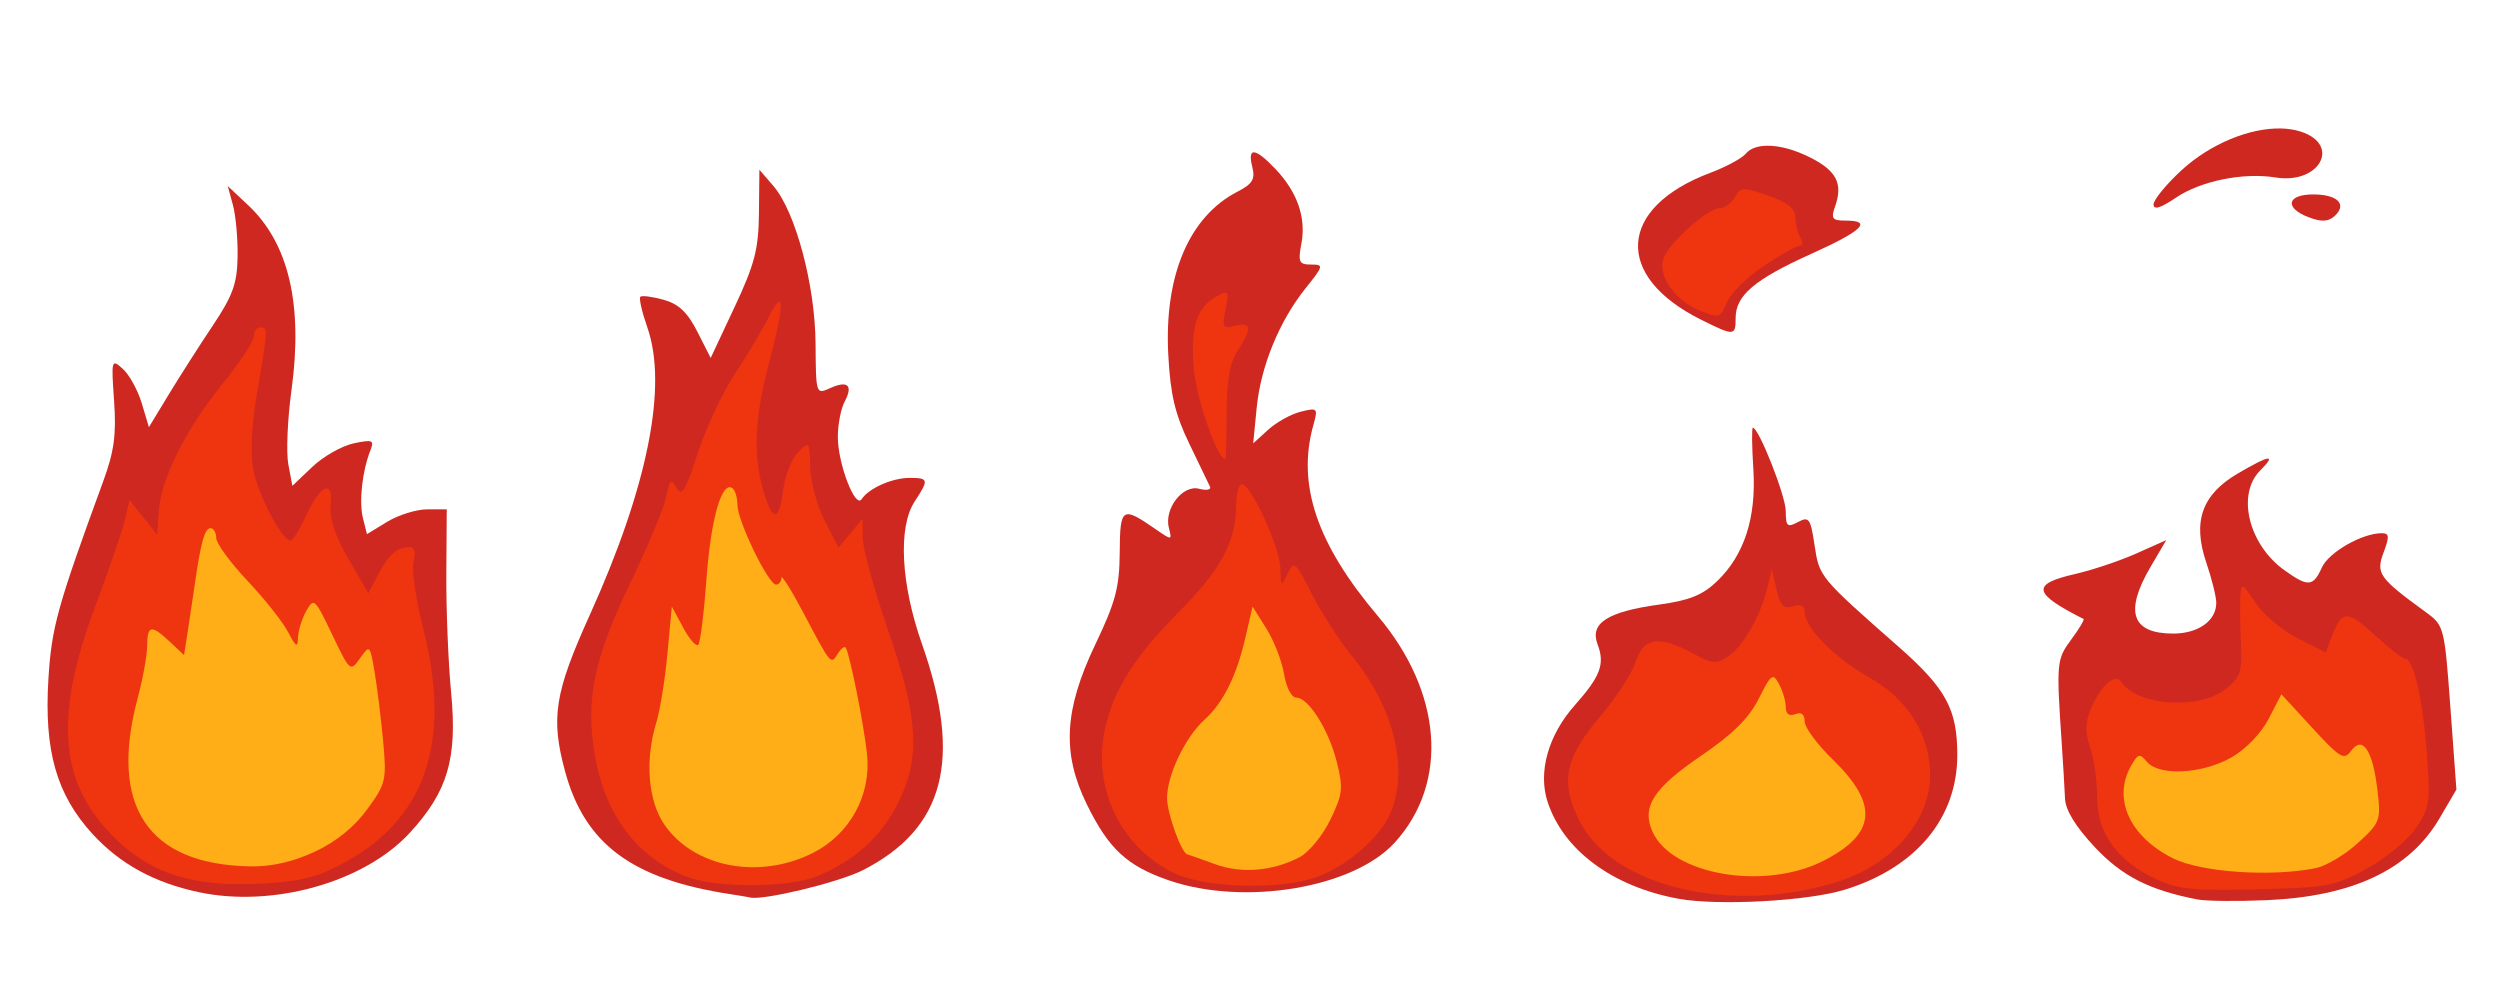 <?xml version="1.0" encoding="UTF-8" standalone="no"?>
<!-- Created with Inkscape (http://www.inkscape.org/) -->

<svg
   xmlns:dc="http://purl.org/dc/elements/1.1/"
   xmlns:cc="http://creativecommons.org/ns#"
   xmlns:rdf="http://www.w3.org/1999/02/22-rdf-syntax-ns#"
   xmlns:svg="http://www.w3.org/2000/svg"
   xmlns="http://www.w3.org/2000/svg"
   xmlns:sodipodi="http://sodipodi.sourceforge.net/DTD/sodipodi-0.dtd"
   xmlns:inkscape="http://www.inkscape.org/namespaces/inkscape"
   width="160mm"
   height="64mm"
   viewBox="0 0 160 64"
   version="1.1"
   id="svg6466"
   inkscape:version="0.92.1 r15371"
   sodipodi:docname="fire.svg">
  <defs
     id="defs6460" />
  <sodipodi:namedview
     id="base"
     pagecolor="#ffffff"
     bordercolor="#666666"
     borderopacity="1.0"
     inkscape:pageopacity="0.0"
     inkscape:pageshadow="2"
     inkscape:zoom="0.98994949"
     inkscape:cx="395.19967"
     inkscape:cy="231.64348"
     inkscape:document-units="mm"
     inkscape:current-layer="layer1"
     showgrid="false"
     showguides="false"
     inkscape:window-width="1366"
     inkscape:window-height="705"
     inkscape:window-x="-8"
     inkscape:window-y="-8"
     inkscape:window-maximized="1" />
  <g
     inkscape:label="Layer 1"
     inkscape:groupmode="layer"
     id="layer1"
     transform="translate(0,-233)">
    <g
       id="g7091"
       transform="matrix(1.518,0,0,1.518,-52.414,-20.731)">
      <path
         inkscape:connector-curvature="0"
         id="path6390"
         d="m 66.545,174.305 0.591,0.685 c 0.932,1.081 1.761,4.181 1.777,6.649 0.014,2.129 0.019,2.144 0.61,1.875 0.75,-0.34 0.985,-0.122 0.615,0.569 -0.157,0.294 -0.286,0.963 -0.286,1.486 0,1.125 0.734,3.042 1.005,2.624 0.297,-0.458 1.284,-0.896 2.021,-0.896 0.805,0 0.82,0.069 0.216,0.99 -0.71,1.083 -0.588,3.478 0.308,6.021 1.713,4.863 0.945,7.784 -2.504,9.532 -1.016,0.515 -4.209,1.285 -4.75,1.146 -0.073,-0.019 -0.43,-0.079 -0.794,-0.134 -4.167,-0.629 -6.171,-2.112 -7.002,-5.182 -0.611,-2.257 -0.445,-3.307 1.047,-6.605 2.438,-5.391 3.287,-9.636 2.423,-12.108 -0.227,-0.649 -0.36,-1.232 -0.297,-1.296 0.064,-0.064 0.505,-0.007 0.98,0.125 0.638,0.178 1.011,0.532 1.425,1.348 l 0.561,1.106 1.008,-2.148 c 0.849,-1.809 1.011,-2.435 1.027,-3.968 z"
         style="fill:#ce2821;fill-opacity:1;stroke:none;stroke-width:2;stroke-miterlimit:4;stroke-dasharray:none;stroke-opacity:0.381" />
      <path
         inkscape:connector-curvature="0"
         id="path6380"
         d="m 67.377,179.86 c -0.078,0.012 -0.221,0.221 -0.431,0.641 -0.277,0.554 -0.924,1.641 -1.439,2.416 -0.514,0.775 -1.217,2.279 -1.562,3.341 -0.516,1.59 -0.675,1.848 -0.893,1.456 -0.231,-0.412 -0.288,-0.363 -0.436,0.376 -0.094,0.469 -0.78,2.116 -1.525,3.661 -1.498,3.107 -1.864,4.826 -1.508,7.096 0.414,2.64 1.822,4.512 3.982,5.295 1.255,0.455 4.276,0.427 5.421,-0.052 h 5.29e-4 c 1.567,-0.655 2.68,-1.656 3.383,-3.042 0.982,-1.938 0.892,-3.595 -0.4,-7.333 -0.582,-1.684 -1.062,-3.43 -1.067,-3.88 l -0.009,-0.819 -0.507,0.609 -0.508,0.609 -0.583,-1.138 c -0.32,-0.626 -0.594,-1.641 -0.608,-2.255 -0.024,-1.081 -0.04,-1.102 -0.508,-0.634 -0.266,0.266 -0.55,0.976 -0.63,1.58 -0.184,1.369 -0.434,1.392 -0.829,0.074 -0.444,-1.482 -0.379,-3.109 0.216,-5.345 0.466,-1.752 0.614,-2.683 0.442,-2.658 z"
         style="fill:#ef3410;fill-opacity:1;stroke:none;stroke-width:2;stroke-miterlimit:4;stroke-dasharray:none;stroke-opacity:0.381" />
      <path
         inkscape:connector-curvature="0"
         id="path6368"
         d="m 65.309,187.69 c 0.028,0.003 0.056,0.013 0.084,0.03 0.124,0.077 0.226,0.398 0.226,0.715 0,0.671 1.305,3.362 1.63,3.362 0.122,0 0.222,-0.129 0.222,-0.287 0,-0.158 0.429,0.527 0.954,1.521 1.148,2.174 1.131,2.153 1.427,1.675 0.13,-0.21 0.278,-0.325 0.33,-0.257 0.161,0.213 0.768,3.239 0.901,4.491 0.184,1.728 -0.72,3.38 -2.279,4.167 -2.284,1.152 -5.06,0.609 -6.289,-1.229 -0.668,-1 -0.795,-2.706 -0.317,-4.262 0.156,-0.508 0.368,-1.817 0.47,-2.909 l 0.186,-1.984 0.476,0.884 c 0.262,0.486 0.548,0.813 0.636,0.725 0.088,-0.088 0.243,-1.319 0.345,-2.737 0.17,-2.371 0.579,-3.946 0.998,-3.906 z"
         style="fill:#ffae18;fill-opacity:1;stroke:none;stroke-width:2;stroke-miterlimit:4;stroke-dasharray:none;stroke-opacity:0.381" />
    </g>
    <g
       id="g7086"
       transform="matrix(1.518,0,0,1.518,-54.445,-20.731)">
      <path
         inkscape:connector-curvature="0"
         id="path6388"
         d="m 45.47,174.995 0.848,0.794 c 1.723,1.612 2.332,4.2 1.837,7.813 -0.167,1.217 -0.227,2.622 -0.133,3.121 l 0.171,0.908 0.841,-0.8 c 0.463,-0.44 1.247,-0.885 1.741,-0.99 0.806,-0.17 0.879,-0.138 0.705,0.303 -0.343,0.868 -0.484,2.164 -0.311,2.854 l 0.168,0.67 0.856,-0.522 c 0.471,-0.287 1.228,-0.523 1.683,-0.523 h 0.826 l -0.018,2.712 c -0.01,1.492 0.081,3.753 0.203,5.024 0.265,2.778 -0.146,4.167 -1.747,5.905 -1.918,2.081 -5.761,3.163 -8.883,2.501 -1.888,-0.4 -3.327,-1.188 -4.49,-2.455 -1.517,-1.653 -2.046,-3.51 -1.86,-6.529 0.135,-2.191 0.371,-3.042 2.314,-8.349 0.459,-1.253 0.555,-1.966 0.455,-3.383 -0.122,-1.743 -0.112,-1.783 0.371,-1.346 0.273,0.247 0.632,0.901 0.797,1.452 l 0.3,1.003 0.835,-1.376 c 0.459,-0.757 1.296,-2.066 1.859,-2.909 0.847,-1.268 1.028,-1.771 1.045,-2.91 0.012,-0.758 -0.077,-1.735 -0.197,-2.171 z"
         style="fill:#ce2821;fill-opacity:1;stroke:none;stroke-width:2;stroke-miterlimit:4;stroke-dasharray:none;stroke-opacity:0.381" />
      <path
         inkscape:connector-curvature="0"
         id="path6376"
         d="m 46.833,180.948 c -0.146,0 -0.265,0.171 -0.265,0.38 0,0.209 -0.61,1.131 -1.356,2.051 -1.532,1.888 -2.564,3.971 -2.658,5.365 l -0.064,0.942 -0.584,-0.73 -0.584,-0.73 -0.177,0.794 c -0.098,0.437 -0.668,2.103 -1.268,3.704 -1.771,4.724 -1.51,7.528 0.913,9.838 1.481,1.411 3.169,1.952 5.778,1.852 1.792,-0.069 2.522,-0.227 3.596,-0.778 3.633,-1.865 4.785,-5.144 3.531,-10.053 -0.301,-1.177 -0.477,-2.418 -0.392,-2.756 0.101,-0.403 0.039,-0.614 -0.181,-0.612 -0.524,0.006 -0.886,0.327 -1.322,1.169 l -0.403,0.776 -0.836,-1.438 c -0.57,-0.98 -0.809,-1.702 -0.751,-2.268 0.115,-1.122 -0.432,-0.887 -1.049,0.451 -0.26,0.565 -0.552,1.03 -0.65,1.034 -0.35,0.013 -1.366,-1.932 -1.568,-3.002 -0.13,-0.688 -0.066,-1.914 0.174,-3.31 0.452,-2.638 0.454,-2.677 0.116,-2.677 z"
         style="fill:#ef3410;fill-opacity:1;stroke:none;stroke-width:2;stroke-miterlimit:4;stroke-dasharray:none;stroke-opacity:0.381" />
      <path
         inkscape:connector-curvature="0"
         id="path6366"
         d="m 44.738,189.415 c 0.134,0 0.244,0.186 0.244,0.413 0,0.227 0.59,1.036 1.311,1.799 0.721,0.762 1.494,1.738 1.718,2.167 0.328,0.629 0.409,0.678 0.418,0.251 0.006,-0.291 0.161,-0.8 0.346,-1.132 0.323,-0.581 0.363,-0.544 1.095,0.986 0.75,1.569 0.765,1.581 1.176,1 0.409,-0.579 0.419,-0.569 0.617,0.602 0.11,0.655 0.271,1.965 0.358,2.91 0.15,1.629 0.114,1.78 -0.677,2.864 -0.547,0.748 -1.311,1.365 -2.209,1.783 -0.914,0.425 -1.816,0.632 -2.696,0.618 -4.342,-0.07 -5.992,-2.536 -4.763,-7.117 0.215,-0.8 0.392,-1.783 0.394,-2.183 0.004,-0.874 0.177,-0.904 0.961,-0.168 l 0.595,0.559 0.15,-0.955 c 0.082,-0.526 0.213,-1.402 0.291,-1.948 0.262,-1.843 0.429,-2.447 0.673,-2.447 z"
         style="fill:#ffae18;fill-opacity:1;stroke:none;stroke-width:2;stroke-miterlimit:4;stroke-dasharray:none;stroke-opacity:0.381" />
    </g>
    <g
       id="g7097"
       transform="matrix(1.518,0,0,1.518,-49.016,-20.731)">
      <path
         inkscape:connector-curvature="0"
         id="path6394"
         d="m 85.171,173.572 c 0.163,0.014 0.459,0.246 0.887,0.695 0.925,0.97 1.305,2.054 1.101,3.142 -0.148,0.791 -0.102,0.893 0.404,0.893 0.545,0 0.535,0.045 -0.223,0.992 -1.118,1.397 -1.894,3.292 -2.067,5.047 l -0.148,1.501 0.632,-0.576 c 0.348,-0.317 0.965,-0.659 1.373,-0.76 0.712,-0.177 0.732,-0.154 0.529,0.576 -0.696,2.5 0.15,5 2.718,8.034 2.722,3.216 3.012,7.016 0.728,9.544 -1.744,1.931 -6.358,2.703 -9.553,1.599 -1.746,-0.603 -2.518,-1.32 -3.436,-3.189 -1.063,-2.165 -0.966,-3.992 0.358,-6.762 0.849,-1.776 1.014,-2.399 1.024,-3.869 0.014,-1.91 0.094,-1.962 1.509,-0.982 0.69,0.478 0.701,0.477 0.565,-0.043 -0.212,-0.812 0.577,-1.84 1.273,-1.658 0.315,0.082 0.522,0.042 0.459,-0.089 -0.063,-0.131 -0.459,-0.953 -0.88,-1.826 -0.595,-1.235 -0.791,-2.065 -0.879,-3.739 -0.176,-3.337 0.877,-5.818 2.916,-6.872 0.641,-0.332 0.756,-0.525 0.625,-1.049 -0.106,-0.421 -0.076,-0.624 0.086,-0.61 z"
         style="fill:#ce2821;fill-opacity:1;stroke:none;stroke-width:2;stroke-miterlimit:4;stroke-dasharray:none;stroke-opacity:0.381" />
      <path
         inkscape:connector-curvature="0"
         id="path6382"
         d="m 83.972,179.488 c -0.067,-0.012 -0.182,0.042 -0.361,0.137 -0.86,0.461 -1.134,1.293 -0.994,3.028 0.102,1.268 0.994,3.853 1.33,3.851 0.033,-1.9e-4 0.061,-0.869 0.061,-1.93 0,-1.392 0.129,-2.126 0.463,-2.636 0.614,-0.938 0.584,-1.237 -0.107,-1.056 -0.519,0.136 -0.556,0.073 -0.403,-0.692 0.097,-0.484 0.122,-0.683 0.011,-0.702 z"
         style="fill:#ef3410;fill-opacity:1;stroke:none;stroke-width:2;stroke-miterlimit:4;stroke-dasharray:none;stroke-opacity:0.381" />
      <path
         inkscape:connector-curvature="0"
         id="path6370"
         d="m 84.645,187.562 c -0.133,0 -0.241,0.421 -0.241,0.935 0,1.472 -0.662,2.696 -2.401,4.44 -1.866,1.872 -2.753,3.273 -3.125,4.936 -0.562,2.513 0.698,5.079 3.011,6.13 1.232,0.56 4.155,0.658 5.711,0.191 1.321,-0.396 2.864,-1.687 3.32,-2.779 0.774,-1.851 0.134,-4.453 -1.621,-6.595 -0.532,-0.649 -1.296,-1.833 -1.699,-2.631 -0.693,-1.373 -0.748,-1.42 -1.02,-0.857 -0.275,0.571 -0.288,0.562 -0.305,-0.212 -0.02,-0.885 -1.244,-3.558 -1.629,-3.558 z"
         style="fill:#ef3410;fill-opacity:1;stroke:none;stroke-width:2;stroke-miterlimit:4;stroke-dasharray:none;stroke-opacity:0.381" />
      <path
         inkscape:connector-curvature="0"
         id="path6360"
         d="m 85.099,192.722 0.582,0.926 c 0.32,0.509 0.655,1.373 0.745,1.918 0.091,0.556 0.315,0.992 0.508,0.992 0.522,0 1.371,1.344 1.717,2.72 0.277,1.099 0.248,1.354 -0.276,2.436 -0.322,0.665 -0.904,1.373 -1.294,1.575 -1.161,0.6 -2.46,0.702 -3.602,0.281 -0.582,-0.214 -1.085,-0.392 -1.118,-0.394 -0.246,-0.016 -0.867,-1.724 -0.867,-2.383 0,-0.968 0.767,-2.568 1.586,-3.309 0.781,-0.706 1.343,-1.837 1.713,-3.441 z"
         style="fill:#ffae18;fill-opacity:1;stroke:none;stroke-width:2;stroke-miterlimit:4;stroke-dasharray:none;stroke-opacity:0.381" />
    </g>
    <g
       id="g7104"
       transform="matrix(1.518,0,0,1.518,-46.767,-20.731)">
      <path
         inkscape:connector-curvature="0"
         id="path6396"
         d="m 105.314,173.292 c 0.515,-0.006 1.166,0.166 1.835,0.507 1.096,0.559 1.365,1.098 1.027,2.055 -0.181,0.514 -0.12,0.595 0.445,0.595 1.152,0 0.709,0.429 -1.444,1.399 -2.392,1.078 -3.193,1.756 -3.193,2.702 0,0.77 -0.056,0.774 -1.455,0.078 -3.701,-1.84 -3.516,-4.73 0.397,-6.198 0.655,-0.246 1.323,-0.607 1.484,-0.801 0.184,-0.222 0.503,-0.333 0.904,-0.337 z"
         style="fill:#ce2821;fill-opacity:1;stroke:none;stroke-width:2;stroke-miterlimit:4;stroke-dasharray:none;stroke-opacity:0.381" />
      <path
         inkscape:connector-curvature="0"
         id="path6386"
         d="m 104.346,175.13 c -0.189,0.009 -0.276,0.116 -0.395,0.329 -0.142,0.254 -0.427,0.461 -0.633,0.461 -0.513,0 -2.181,1.5 -2.386,2.146 -0.228,0.72 0.501,1.752 1.538,2.177 0.815,0.334 0.865,0.318 1.15,-0.353 0.164,-0.386 0.869,-1.08 1.567,-1.542 0.698,-0.462 1.374,-0.84 1.503,-0.84 0.129,0 0.143,-0.148 0.03,-0.33 -0.112,-0.182 -0.209,-0.569 -0.214,-0.86 -0.007,-0.383 -0.326,-0.639 -1.154,-0.925 -0.528,-0.182 -0.818,-0.272 -1.007,-0.263 z"
         style="fill:#ef3410;fill-opacity:1;stroke:none;stroke-width:2;stroke-miterlimit:4;stroke-dasharray:none;stroke-opacity:0.381" />
      <path
         inkscape:connector-curvature="0"
         id="path6374"
         d="m 104.71,185.181 c 0.25,0 1.385,2.875 1.387,3.515 0.002,0.647 0.065,0.703 0.515,0.463 0.465,-0.249 0.53,-0.157 0.701,0.983 0.2,1.332 0.207,1.341 3.54,4.274 2,1.76 2.475,2.634 2.477,4.558 0.002,2.674 -1.746,4.764 -4.757,5.688 -1.563,0.48 -5.337,0.682 -7.005,0.377 -2.767,-0.507 -4.837,-2.038 -5.509,-4.074 -0.416,-1.261 0.022,-2.823 1.148,-4.09 1.082,-1.218 1.273,-1.731 0.955,-2.565 -0.337,-0.886 0.424,-1.375 2.602,-1.673 1.26,-0.172 1.829,-0.401 2.428,-0.975 1.159,-1.11 1.67,-2.686 1.538,-4.749 -0.061,-0.952 -0.07,-1.732 -0.02,-1.732 z"
         style="fill:#ce2821;fill-opacity:1;stroke:none;stroke-width:2;stroke-miterlimit:4;stroke-dasharray:none;stroke-opacity:0.381" />
      <path
         inkscape:connector-curvature="0"
         id="path6364"
         d="m 105.509,191.134 -0.189,0.794 c -0.28,1.173 -0.993,2.428 -1.633,2.877 -0.508,0.356 -0.659,0.344 -1.519,-0.116 -1.438,-0.771 -2.058,-0.675 -2.403,0.372 -0.16,0.486 -0.82,1.502 -1.466,2.258 -1.529,1.792 -1.731,2.817 -0.881,4.474 1.424,2.774 6.45,3.938 10.889,2.523 2.288,-0.729 3.878,-2.569 3.878,-4.486 0,-1.692 -0.931,-3.195 -2.54,-4.104 -1.493,-0.843 -2.751,-2.113 -2.751,-2.778 0,-0.265 -0.162,-0.343 -0.495,-0.238 -0.394,0.125 -0.535,-0.02 -0.692,-0.71 z"
         style="fill:#ef3410;fill-opacity:1;stroke:none;stroke-width:2;stroke-miterlimit:4;stroke-dasharray:none;stroke-opacity:0.381" />
      <path
         inkscape:connector-curvature="0"
         id="path6348"
         d="m 105.57,195.697 c 0.078,0.007 0.149,0.115 0.246,0.298 0.156,0.291 0.284,0.729 0.284,0.973 0,0.284 0.142,0.388 0.397,0.29 0.259,-0.099 0.397,0.007 0.397,0.306 0,0.252 0.528,0.97 1.173,1.596 1.959,1.899 1.849,3.141 -0.38,4.279 -2.475,1.263 -6.373,0.606 -7.203,-1.215 -0.478,-1.049 0.025,-1.839 2.044,-3.213 1.333,-0.907 2.013,-1.58 2.428,-2.402 0.332,-0.657 0.483,-0.923 0.613,-0.911 z"
         style="fill:#ffae18;fill-opacity:1;stroke:none;stroke-width:2;stroke-miterlimit:4;stroke-dasharray:none;stroke-opacity:0.381" />
    </g>
    <g
       id="g7138"
       transform="translate(5.533)">
      <path
         inkscape:connector-curvature="0"
         id="path6398"
         d="m 140.447,241.222 c 0.462,0.011 0.896,0.078 1.287,0.207 2.583,0.852 1.173,3.384 -1.631,2.929 -2.06,-0.334 -4.796,0.22 -6.378,1.294 -0.983,0.667 -1.43,0.802 -1.43,0.432 0,-0.296 0.8,-1.276 1.776,-2.176 1.852,-1.707 4.376,-2.731 6.377,-2.686 z"
         style="fill:#ce2821;fill-opacity:1;stroke:none;stroke-width:3.035;stroke-miterlimit:4;stroke-dasharray:none;stroke-opacity:0.381" />
      <path
         inkscape:connector-curvature="0"
         id="path6384"
         d="m 142.509,245.443 c 1.562,0 2.194,0.635 1.376,1.381 -0.405,0.369 -0.839,0.391 -1.653,0.085 -1.577,-0.594 -1.412,-1.466 0.278,-1.466 z"
         style="fill:#ce2821;fill-opacity:1;stroke:none;stroke-width:3.035;stroke-miterlimit:4;stroke-dasharray:none;stroke-opacity:0.381" />
      <path
         inkscape:connector-curvature="0"
         id="path6372"
         d="m 139.578,262.353 c 0.236,-0.032 0.079,0.22 -0.458,0.757 -1.53,1.53 -0.743,4.752 1.561,6.393 1.512,1.077 1.825,1.052 2.39,-0.19 0.442,-0.971 2.572,-2.188 3.83,-2.188 0.482,0 0.501,0.211 0.114,1.239 -0.504,1.337 -0.295,1.632 2.724,3.829 1.147,0.834 1.177,0.952 1.554,6.094 l 0.384,5.243 -1.081,1.845 c -1.923,3.282 -5.555,4.999 -11.075,5.237 -1.877,0.081 -3.865,0.06 -4.417,-0.047 -3.091,-0.599 -4.834,-1.49 -6.589,-3.367 -1.214,-1.298 -1.858,-2.353 -1.888,-3.091 -0.025,-0.617 -0.119,-2.206 -0.209,-3.531 -0.35,-5.177 -0.332,-5.375 0.61,-6.649 0.506,-0.684 0.858,-1.275 0.783,-1.313 -3.255,-1.65 -3.363,-2.23 -0.537,-2.877 1.104,-0.253 2.868,-0.845 3.92,-1.315 l 1.913,-0.855 -1.009,1.721 c -1.68,2.867 -1.205,4.261 1.452,4.261 1.604,0 2.759,-0.822 2.759,-1.965 0,-0.387 -0.287,-1.544 -0.637,-2.572 -0.896,-2.631 -0.288,-4.358 2.008,-5.705 1.033,-0.606 1.661,-0.923 1.897,-0.956 z"
         style="fill:#ce2821;fill-opacity:1;stroke:none;stroke-width:3.035;stroke-miterlimit:4;stroke-dasharray:none;stroke-opacity:0.381" />
      <path
         inkscape:connector-curvature="0"
         id="path6362"
         d="m 137.993,270.546 c -0.091,0.014 -0.115,0.236 -0.141,0.636 -0.035,0.53 -0.02,1.885 0.035,3.014 0.087,1.813 -0.029,2.151 -0.994,2.911 -1.708,1.344 -5.675,1.059 -6.675,-0.479 -0.378,-0.581 -1.331,0.275 -1.939,1.742 -0.367,0.885 -0.377,1.497 -0.043,2.455 0.245,0.702 0.445,2.14 0.445,3.194 0,2.304 1.287,4.087 3.798,5.26 1.364,0.637 2.392,0.739 6.441,0.64 4.476,-0.11 4.974,-0.204 7.015,-1.318 1.208,-0.659 2.626,-1.832 3.151,-2.604 0.882,-1.3 0.935,-1.662 0.698,-4.818 -0.261,-3.484 -0.849,-6.023 -1.393,-6.023 -0.167,0 -1.056,-0.695 -1.977,-1.545 -1.748,-1.613 -2.087,-1.582 -2.77,0.264 l -0.327,0.885 -1.794,-0.906 c -0.987,-0.498 -2.201,-1.52 -2.7,-2.27 -0.485,-0.73 -0.712,-1.055 -0.829,-1.038 z"
         style="fill:#ef3410;fill-opacity:1;stroke:none;stroke-width:3.035;stroke-miterlimit:4;stroke-dasharray:none;stroke-opacity:0.381" />
      <path
         inkscape:connector-curvature="0"
         id="path6340"
         d="m 140.474,277.432 1.981,2.154 c 1.783,1.939 2.031,2.086 2.483,1.468 0.735,-1.005 1.38,-0.051 1.681,2.488 0.234,1.973 0.189,2.094 -1.248,3.411 -0.82,0.751 -2.042,1.476 -2.716,1.611 -2.848,0.57 -7.308,0.264 -9.1,-0.623 -2.765,-1.369 -3.885,-3.79 -2.723,-5.885 0.46,-0.829 0.574,-0.862 1.039,-0.301 0.77,0.928 3.542,0.784 5.407,-0.281 0.923,-0.527 1.906,-1.545 2.383,-2.47 z"
         style="fill:#ffae18;fill-opacity:1;stroke:none;stroke-width:3.035;stroke-miterlimit:4;stroke-dasharray:none;stroke-opacity:0.381" />
    </g>
  </g>
</svg>
